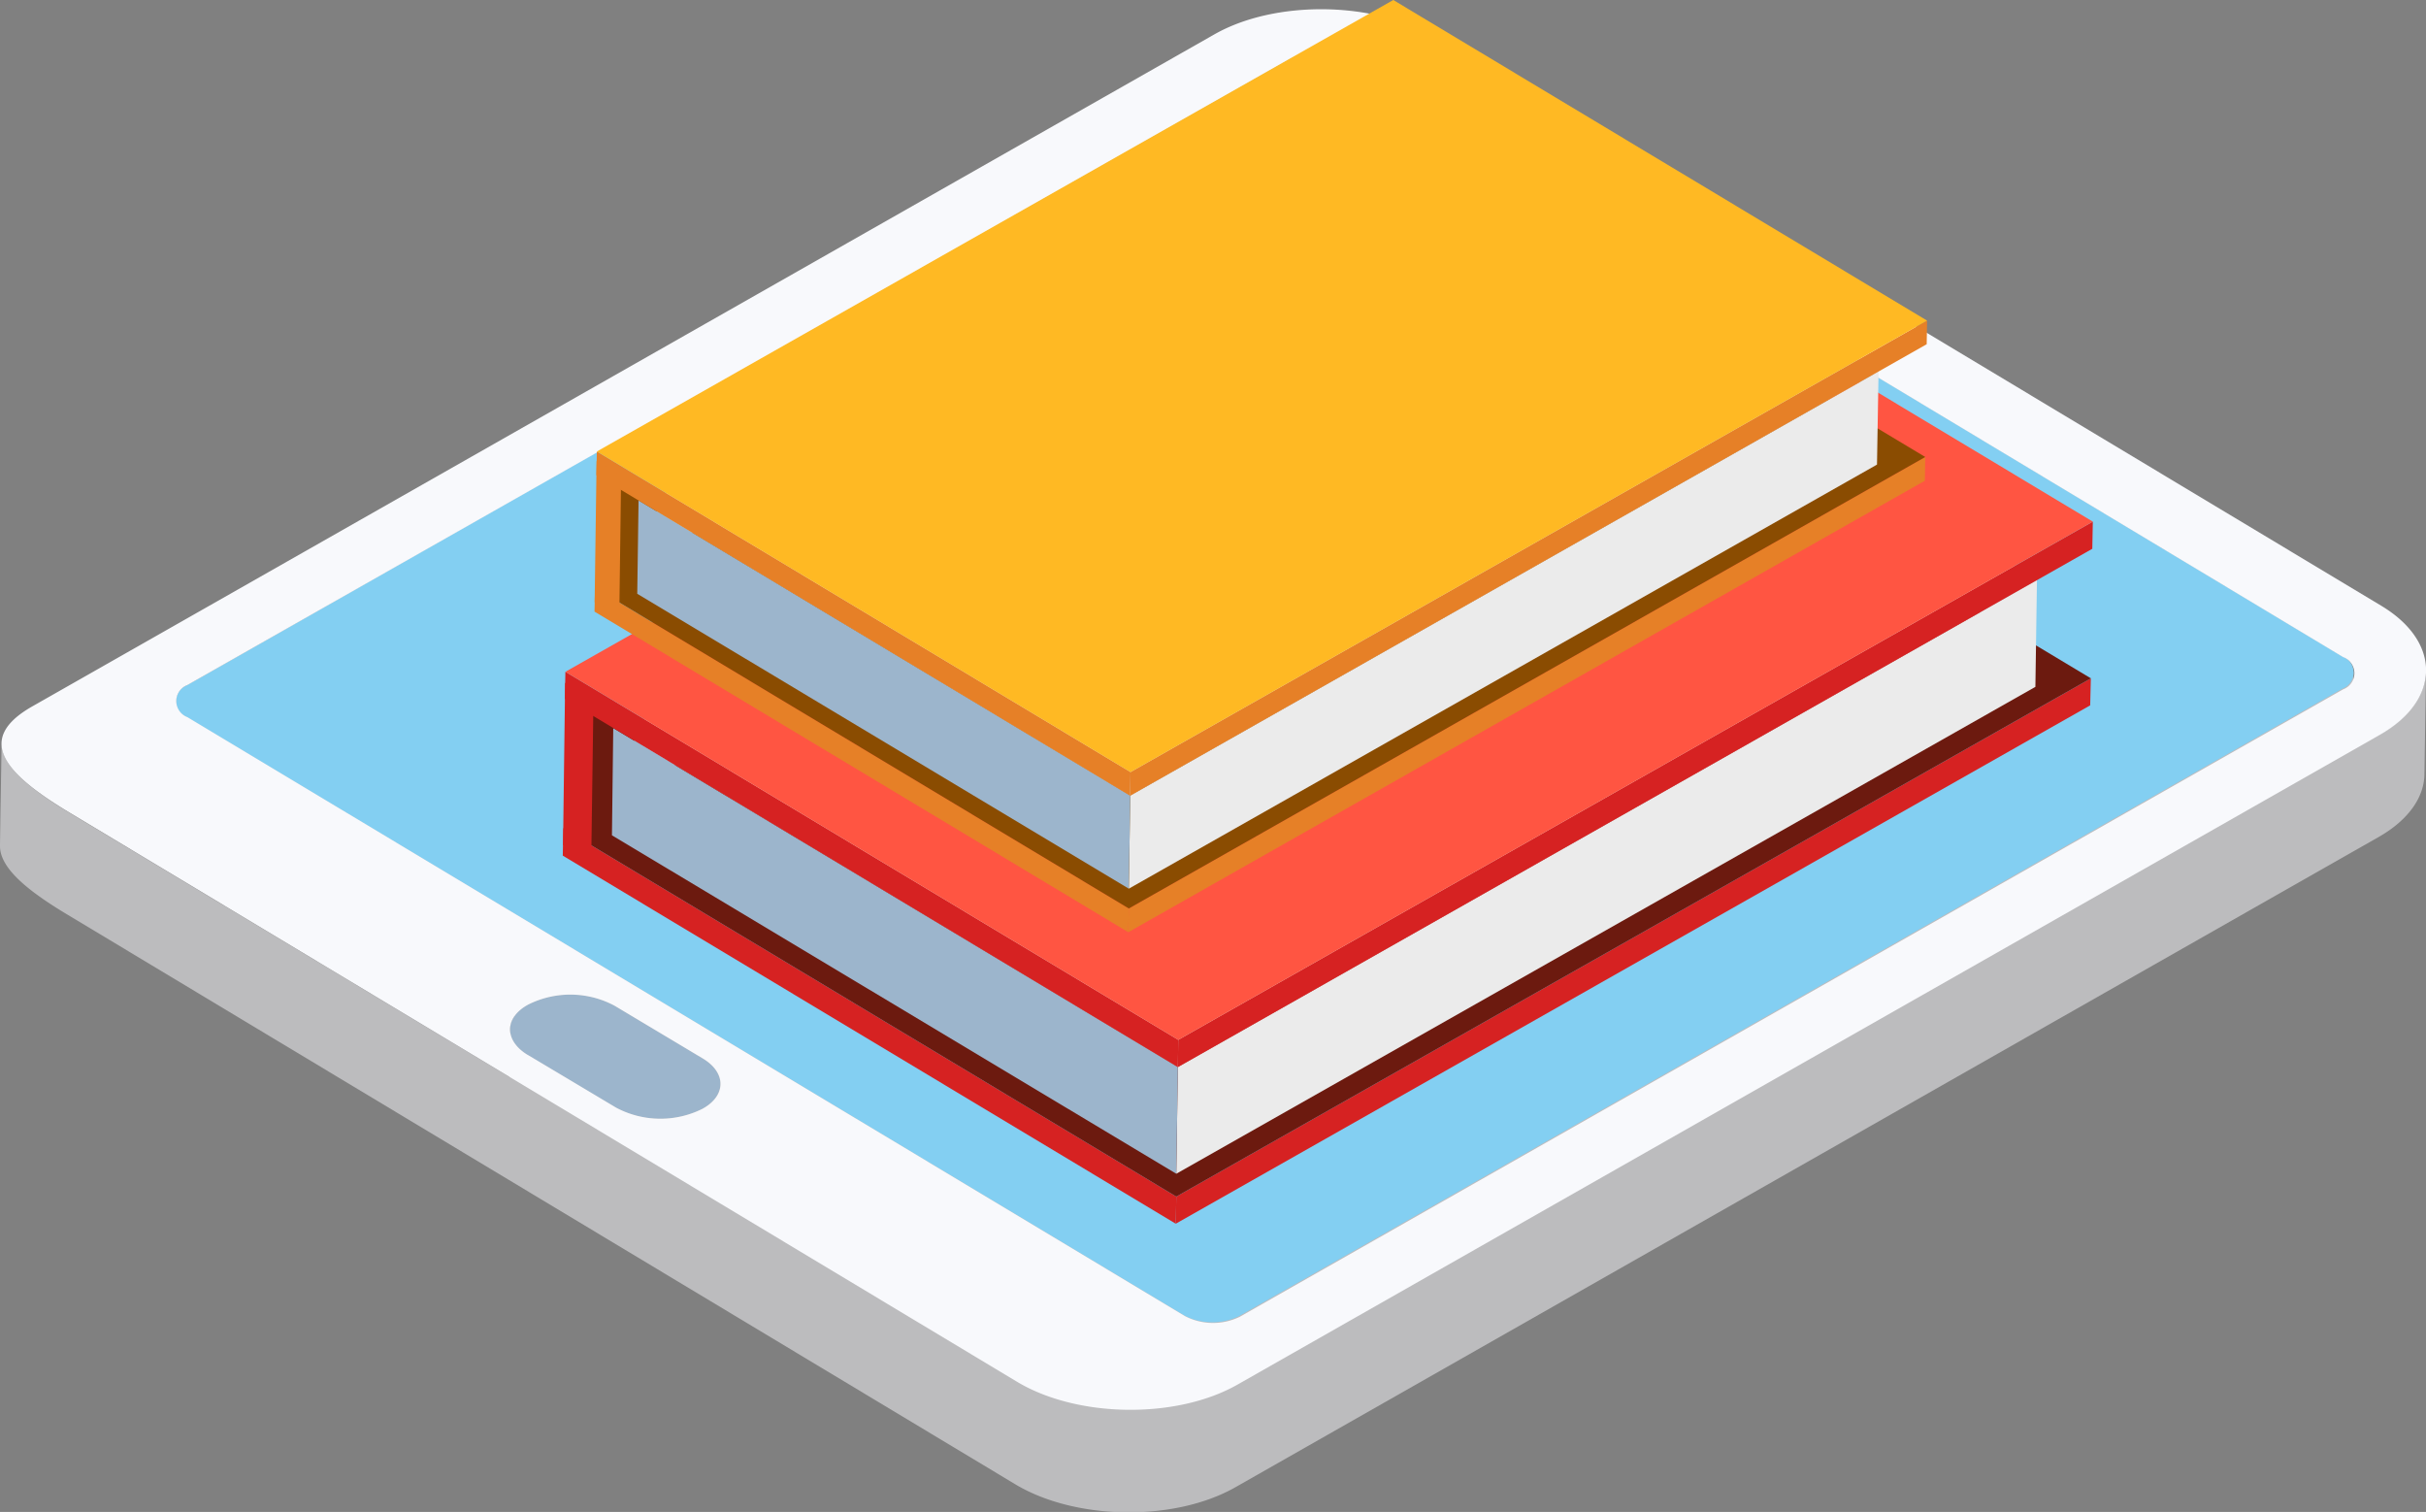 <svg xmlns="http://www.w3.org/2000/svg" viewBox="0 0 185.02 115.3"><rect x="0" y="0" width="185.02" height="115.3" fill="#808080" stroke="none"/><defs><style>.a{fill:#bcbcbe;}.b{fill:#83cff2;}.c{fill:#9cb5cc;}.d{fill:#f8f9fc;}.e{isolation:isolate;}.f{fill:#d62222;}.g{fill:#6c1a0f;}.h{fill:#ebebeb;}.i{fill:#dcdcdc;}.j{fill:#ff5542;}.k{fill:#e68027;}.l{fill:#8a4c01;}.m{fill:#ffb923;}</style></defs><title>tablet</title><path class="a" d="M8.38,63.7c0,1.75,2.26,3.53,5.24,5.32L47.1,89.12l.06-3.62a1.86,1.86,0,0,1,.32-1L22.4,69.47a1.44,1.44,0,0,1-.83-1.23q0-3.9.12-7.79a1.49,1.49,0,0,1,.86-1.21L106.7,11.38a4.7,4.7,0,0,1,4.2,0l76,45.68a1.51,1.51,0,0,1,.85,1.25l-.1,5.84L189.78,63c2.3-1.32,3.48-3.08,3.5-4.84L193.16,66c0,1.77-1.2,3.53-3.51,4.84l-87.16,49.57c-4.65,2.65-12.21,2.54-16.8-.22L13.49,76.8c-3-1.79-5.26-3.56-5.23-5.31C8.29,68.9,8.35,66.3,8.38,63.7Z" transform="translate(-8.26 -7)"/><path class="b" d="M22.55,59.24,106.7,11.38a4.7,4.7,0,0,1,4.2,0l76,45.68a1.31,1.31,0,0,1,0,2.46l-84.15,47.85a4.65,4.65,0,0,1-4.19-.06L22.52,61.69A1.31,1.31,0,0,1,22.55,59.24Z" transform="translate(-8.26 -7)"/><path class="c" d="M55.14,83.7a7.16,7.16,0,0,0-6.6-.09c-1.84,1-1.84,2.77,0,3.86l6.7,4a7.18,7.18,0,0,0,6.58.09c1.83-1,1.85-2.77,0-3.86Z" transform="translate(-8.26 -7)"/><path class="d" d="M189.86,53.19c4.6,2.76,4.56,7.19-.08,9.84L102.62,112.6c-4.66,2.64-12.21,2.53-16.8-.23L13.62,69c-4.61-2.77-7.54-5.49-2.9-8.13L100.86,9.63c4.64-2.65,12.21-2.55,16.81.21ZM22.55,59.24a1.31,1.31,0,0,0,0,2.45l76.07,45.67a4.65,4.65,0,0,0,4.19.06l84.15-47.85a1.31,1.31,0,0,0,0-2.46l-76-45.68a4.7,4.7,0,0,0-4.2,0L22.55,59.24Zm26,28.23,6.7,4a7.18,7.18,0,0,0,6.58.09c1.83-1,1.85-2.77,0-3.86l-6.69-4a7.16,7.16,0,0,0-6.6-.09c-1.84,1-1.84,2.77,0,3.86Z" transform="translate(-8.26 -7)"/><g class="e"><polygon class="f" points="159.46 51.73 159.41 53.79 89.67 93.32 89.71 91.25 159.46 51.73"/><polygon class="f" points="89.71 91.25 89.67 93.32 42.92 65.25 42.96 63.18 89.71 91.25"/><polygon class="g" points="159.46 51.73 89.71 91.25 42.96 63.18 112.71 23.65 159.46 51.73"/></g><polygon class="g" points="48.39 55.12 43.72 52.79 43.59 62.59 48.24 66.07 48.39 55.12"/><g class="e"><polygon class="h" points="155.35 44.23 155.23 52.38 89.71 89.51 89.83 81.36 155.35 44.23"/><polygon class="c" points="46.77 55.53 46.67 63.7 89.71 89.51 89.83 81.36 46.77 55.53"/><polygon class="i" points="111.97 18.18 49.16 53.76 49.12 56.91 89.83 81.36 155.35 44.23 111.97 18.18"/></g><g class="e"><polygon class="f" points="159.61 39.78 159.57 41.85 89.83 81.38 89.86 79.3 159.61 39.78"/><polygon class="f" points="89.86 79.3 89.83 81.38 43.08 53.3 43.12 51.23 89.86 79.3"/><polygon class="j" points="159.61 39.78 89.86 79.3 43.12 51.23 112.87 11.71 159.61 39.78"/></g><polygon class="f" points="45.09 65.59 42.94 64.44 43.1 52.07 45.26 53.44 45.09 65.59"/><g class="e"><polygon class="k" points="146.83 34.85 146.8 36.66 86.05 71.09 86.09 69.28 146.83 34.85"/><polygon class="k" points="86.09 69.28 86.05 71.09 45.34 46.64 45.38 44.83 86.09 69.28"/><polygon class="l" points="146.83 34.85 86.09 69.28 45.38 44.83 106.12 10.41 146.83 34.85"/></g><polygon class="l" points="50.1 37.81 46.04 35.78 45.92 44.32 49.97 47.35 50.1 37.81"/><g class="e"><polygon class="h" points="143.27 28.33 143.15 35.43 86.09 67.77 86.2 60.67 143.27 28.33"/><polygon class="c" points="48.7 38.17 48.6 45.28 86.09 67.77 86.2 60.67 48.7 38.17"/><polygon class="i" points="105.48 5.64 50.78 36.63 50.74 39.37 86.2 60.67 143.27 28.33 105.48 5.64"/></g><g class="e"><polygon class="k" points="146.97 24.45 146.94 26.25 86.19 60.68 86.22 58.88 146.97 24.45"/><polygon class="k" points="86.22 58.88 86.19 60.68 45.48 36.23 45.52 34.43 86.22 58.88"/><polygon class="m" points="146.97 24.45 86.22 58.88 45.52 34.43 106.26 0 146.97 24.45"/></g><polygon class="k" points="47.23 46.94 45.35 45.92 45.5 35.16 47.37 36.35 47.23 46.94"/></svg>